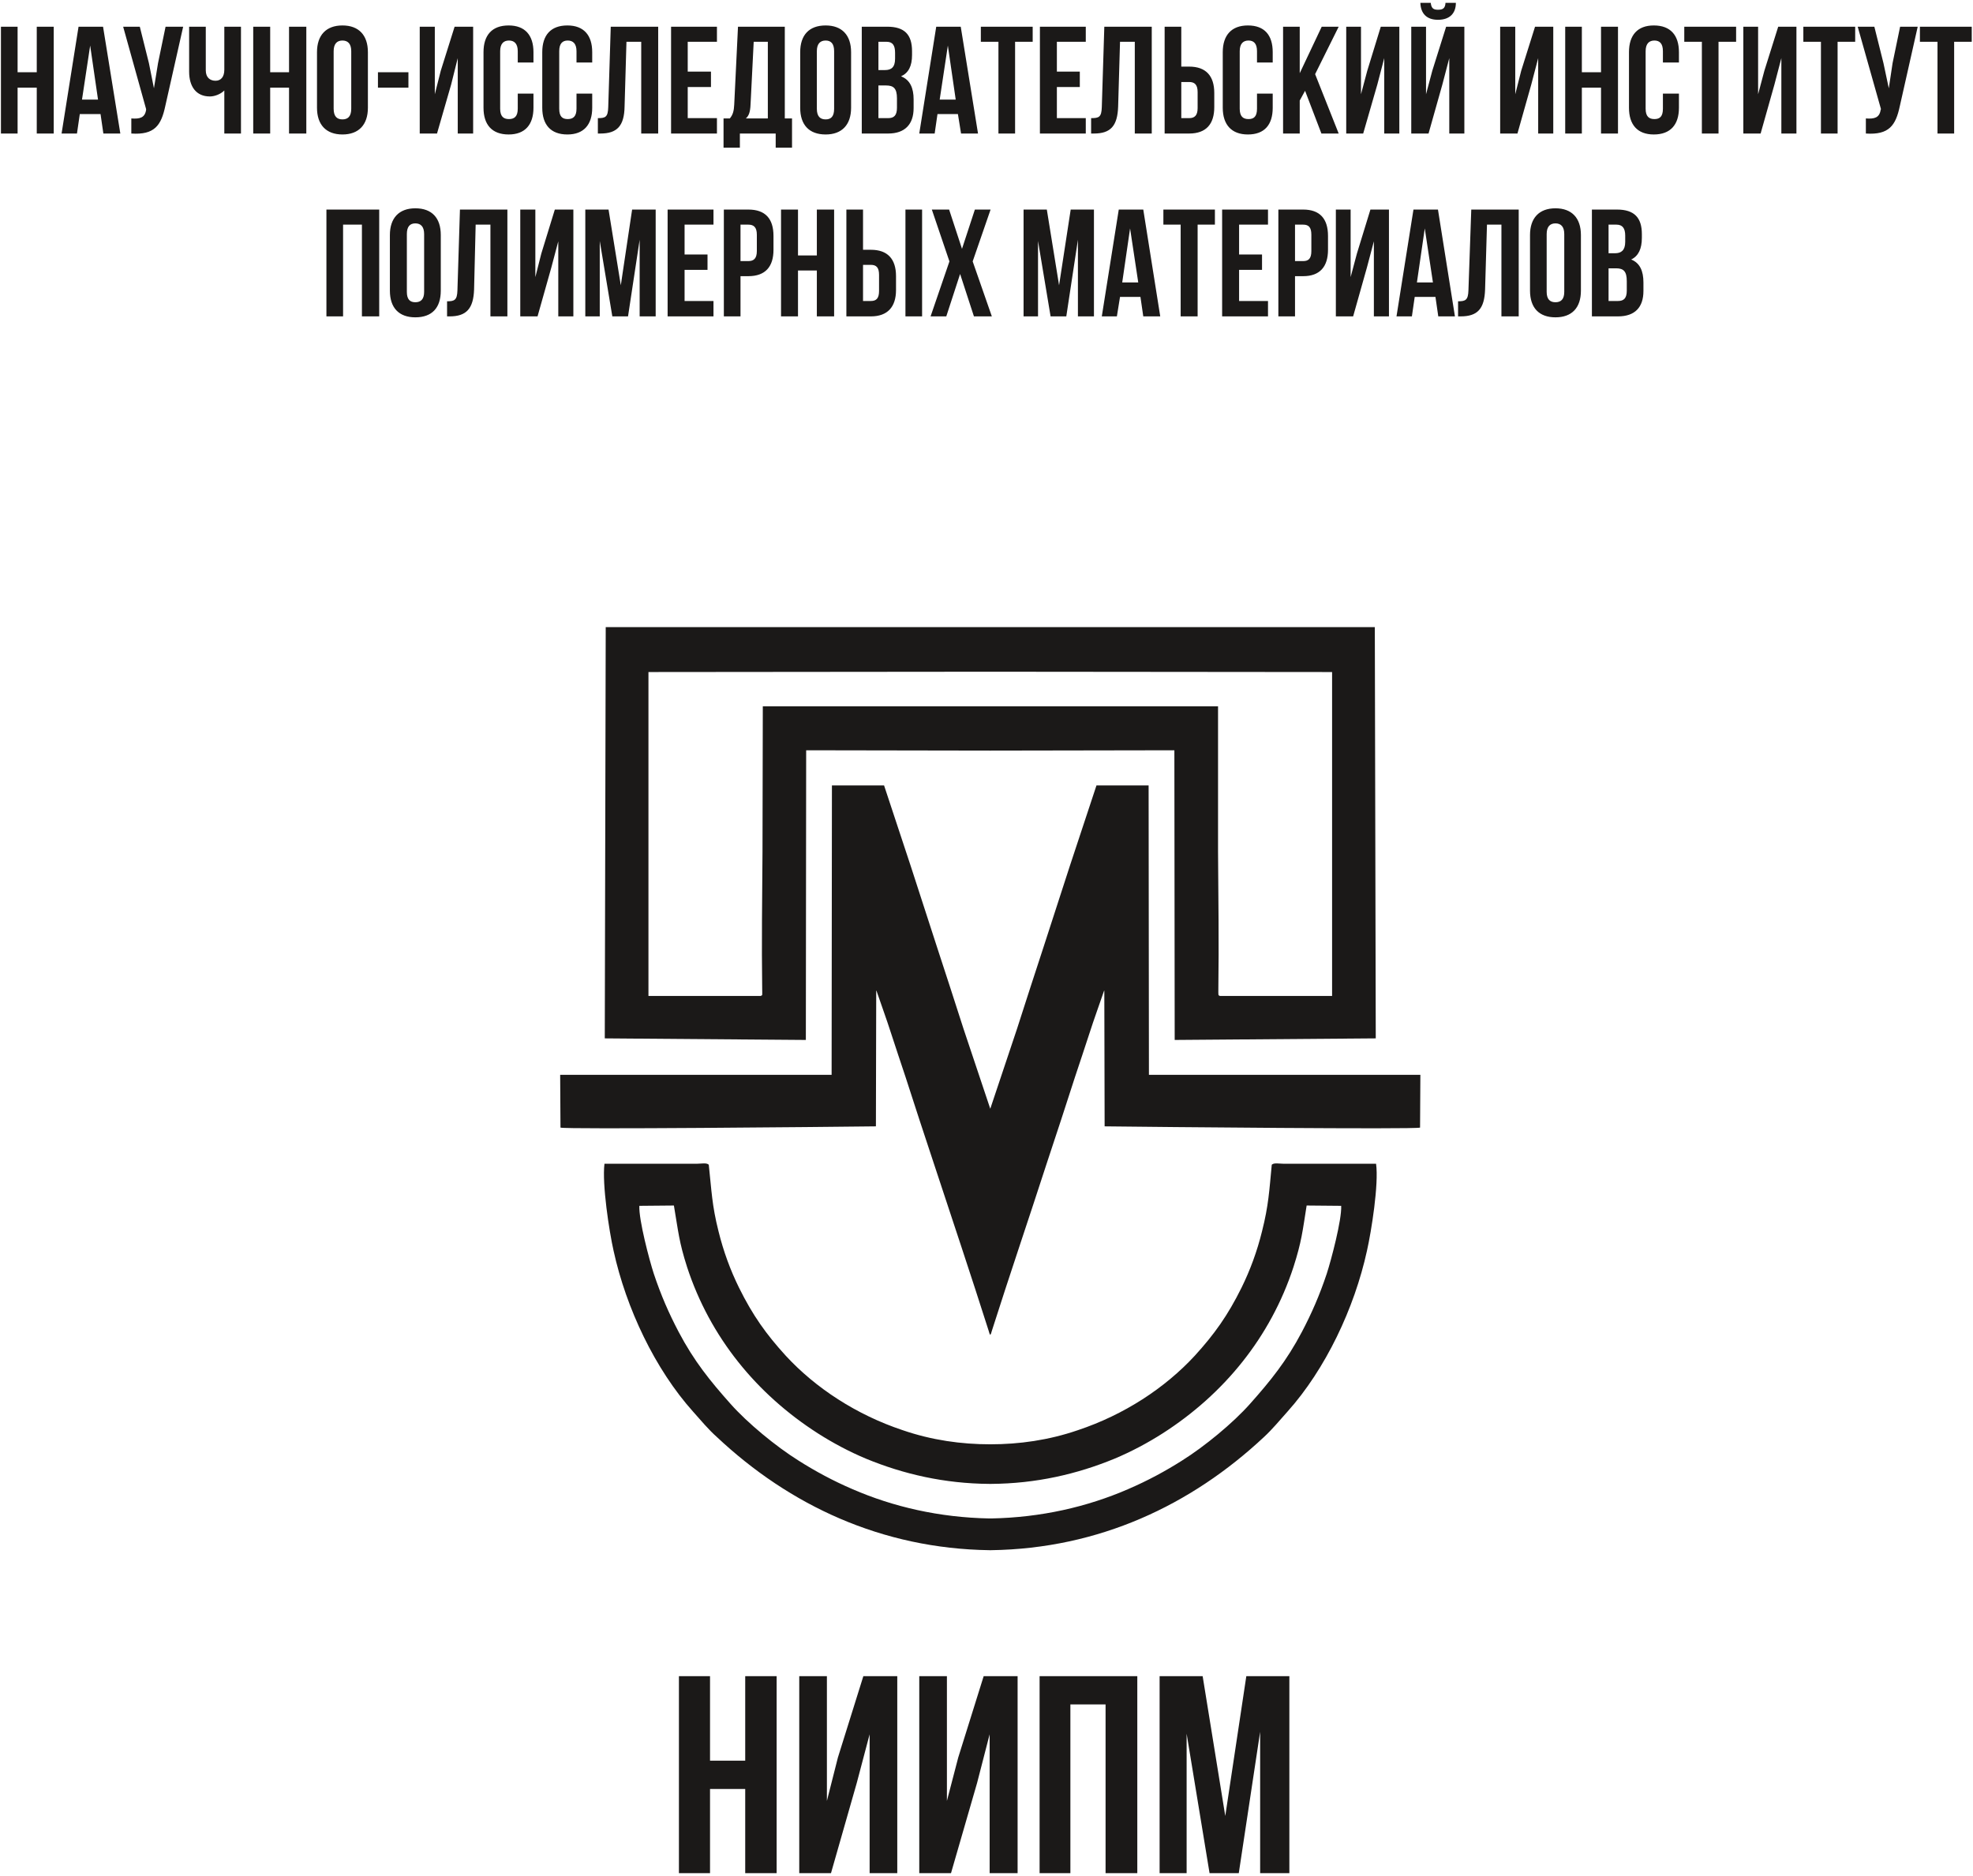 <?xml version="1.0" encoding="UTF-8" standalone="no"?>
<svg width="628px" height="597px" viewBox="0 0 628 597" version="1.1" xmlns="http://www.w3.org/2000/svg" xmlns:xlink="http://www.w3.org/1999/xlink">
    <!-- Generator: Sketch 3.8.3 (29802) - http://www.bohemiancoding.com/sketch -->
    <title>Group</title>
    <desc>Created with Sketch.</desc>
    <defs></defs>
    <g id="Page-1" stroke="none" stroke-width="1" fill="none" fill-rule="evenodd">
        <g id="Лого-(2)" transform="translate(-253, -505)" fill="#1B1918">
            <g id="Group" transform="translate(253, 505)">
                <path d="M315.2,199.6 L192.8,199.6 L192.5,330.5 L256.5,331 L256.6,238.8 L315.2,238.9 L373.8,238.8 L373.9,331 L437.9,330.5 L437.6,199.6 L315.2,199.6 L315.2,199.6 Z M315.2,224.8 L242.8,224.8 L242.7,271.1 C242.6,285 242.4,300.7 242.6,314.5 C242.6,317 242.8,316.7 242.1,317 L242.5,224.7 C244.4,224.1 307.3,224.5 314.9,224.5 L315.2,224.5 L315.5,224.5 C323.1,224.5 386,224.1 387.9,224.7 L388.3,317 L424,317 L424,213.9 L315.2,213.8 L206.4,213.9 L206.4,317 L242.1,317 L242.5,224.7 C244.4,224.1 307.3,224.5 314.9,224.5 L315.2,224.5 L315.5,224.5 C323.1,224.5 386,224.1 387.9,224.7 L388.3,317 C387.7,316.7 387.8,317 387.8,314.5 C388,300.7 387.8,285 387.7,271.1 L387.7,224.8 L315.2,224.8 L315.2,224.8 Z M315.2,459.7 C324.4,459.7 333.8,458.4 343.1,455.2 C357.8,450.3 370.8,441.8 380.3,431.5 C386.5,424.7 390.8,418.7 395.2,409.8 C397.9,404.3 400.1,398.4 401.7,391.9 C403.8,383.6 404,379 404.8,370.7 C405.3,370.3 405.8,370.3 406.5,370.3 C407.1,370.3 407.8,370.4 408.5,370.4 L438,370.4 C438.9,376.9 436.5,391.9 435.1,398.1 C431.1,416.4 421.9,435.8 409.8,449.3 C407.2,452.2 405,454.9 402.3,457.4 C379.1,479.1 349.8,492.9 315.5,493.4 L315.2,493.4 L314.9,493.4 C280.6,492.9 251.3,479.1 228.2,457.4 C225.4,454.9 223.2,452.2 220.6,449.3 C208.5,435.8 199.3,416.4 195.3,398.1 C193.9,391.9 191.6,376.9 192.4,370.4 L221.9,370.4 C222.6,370.4 223.3,370.3 223.9,370.3 C224.6,370.3 225.1,370.3 225.6,370.7 C226.5,379 226.6,383.6 228.7,391.9 C230.3,398.4 232.5,404.3 235.2,409.8 C239.6,418.7 243.9,424.7 250.1,431.5 C259.6,441.8 272.6,450.3 287.3,455.2 C296.6,458.4 306,459.7 315.2,459.7 L315.2,459.7 Z M315.2,483.3 L315.5,483.3 C331.4,483 346.1,479.6 359,474 C365.3,471.3 371,468.2 376.2,464.9 C383.4,460.4 392.5,452.9 397.9,446.8 C404.4,439.5 409.5,433.2 414.4,423.9 C417.5,418 420,412.3 422.3,405.4 C423.7,401.1 427.1,388.3 426.9,383.8 L415.9,383.7 C414.6,391.9 414.3,395.2 411.7,403.3 C404.4,425.6 389.6,443.7 370.1,456.2 C365.4,459.2 360.2,462 354.7,464.3 C342.8,469.2 329.8,472.2 315.5,472.3 L315.2,472.3 L314.9,472.3 C300.6,472.2 287.6,469.2 275.7,464.3 C270.2,462 265,459.2 260.3,456.2 C240.8,443.7 226,425.6 218.7,403.3 C216.1,395.2 215.9,391.9 214.5,383.7 L203.5,383.8 C203.3,388.3 206.7,401.1 208.1,405.4 C210.4,412.3 212.9,418 216,423.9 C220.9,433.2 226,439.5 232.5,446.8 C237.9,452.9 247,460.4 254.2,464.9 C259.4,468.2 265.1,471.3 271.4,474 C284.3,479.6 299,483 314.9,483.3 L315.2,483.3 L315.2,483.3 Z M315.2,352.9 L323.7,327.5 C326.5,318.8 329.3,310.1 332.1,301.6 C334.9,293 337.7,284.4 340.5,275.7 L349,250 L365.6,250 L365.7,342.1 L452.1,342.1 L452,358.9 C450.1,359.5 368.4,358.7 351.6,358.5 L351.5,315.3 C351.5,315.3 351.4,315.3 351.4,315.4 L349.1,322 C348.3,324.3 347.5,326.6 346.8,328.8 C345.3,333.5 343.7,338.1 342.2,342.7 C339.2,352 336.3,360.9 333.2,370.2 C327.5,387.8 321.3,406 315.7,423.6 C315.5,424.4 315.4,424.6 315.2,424.9 C315,424.6 314.9,424.4 314.7,423.6 C309.1,406 303,387.8 297.2,370.2 C294.1,360.9 291.2,352 288.2,342.7 C286.7,338.1 285.1,333.5 283.6,328.8 C282.9,326.6 282.1,324.3 281.3,322 L279,315.4 C279,315.3 278.9,315.3 278.9,315.3 L278.8,358.5 C262,358.7 180.3,359.5 178.4,358.9 L178.3,342.1 L264.7,342.1 L264.8,250 L281.4,250 L289.9,275.7 C292.7,284.4 295.5,293 298.3,301.6 C301.1,310.1 303.9,318.8 306.7,327.5 L315.2,352.9 L315.2,352.9 Z" id="Fill-3"></path>
                <path d="M5.6,27.9 L11.7,27.9 L11.7,42.5 L17.1,42.5 L17.1,8.5 L11.7,8.5 L11.7,23 L5.6,23 L5.6,8.5 L0.3,8.5 L0.3,42.5 L5.6,42.5 L5.6,27.9 L5.6,27.9 Z M32.8,8.5 L25,8.5 L19.6,42.5 L24.5,42.5 L25.4,36.3 L32,36.3 L32.9,42.5 L38.3,42.5 L32.8,8.5 L32.8,8.5 Z M28.7,14.5 L31.2,31.7 L26.1,31.7 L28.7,14.5 L28.7,14.5 Z M58.3,8.5 L52.7,8.5 L50.3,20.1 L49,28.1 L47.4,20.1 L44.5,8.5 L39.2,8.5 L46.5,34.7 L46.5,35 C46.1,37.5 44.5,37.9 41.8,37.7 L41.8,42.5 C49.2,43 51.3,39.9 52.6,33.8 L58.3,8.5 L58.3,8.5 Z M71.4,8.5 L71.4,22.2 C71.4,24.5 70.3,25.7 68.6,25.7 C66.9,25.7 65.5,24.7 65.5,22.4 L65.5,8.5 L60.2,8.5 L60.2,22.8 C60.2,27.5 62.4,30.7 66.8,30.7 C68.3,30.7 70.2,30 71.4,28.8 L71.4,42.5 L76.7,42.5 L76.7,8.5 L71.4,8.5 L71.4,8.5 Z M86,27.9 L92,27.9 L92,42.5 L97.5,42.5 L97.5,8.5 L92,8.5 L92,23 L86,23 L86,8.5 L80.6,8.5 L80.6,42.5 L86,42.5 L86,27.9 L86,27.9 Z M106.2,16.3 C106.2,13.9 107.3,12.9 109,12.9 C110.7,12.9 111.8,13.9 111.8,16.3 L111.8,34.6 C111.8,37.1 110.7,38 109,38 C107.3,38 106.2,37.1 106.2,34.6 L106.2,16.3 L106.2,16.3 Z M100.9,34.3 C100.9,39.7 103.8,42.8 109,42.8 C114.2,42.8 117.1,39.7 117.1,34.3 L117.1,16.6 C117.1,11.2 114.2,8.1 109,8.1 C103.8,8.1 100.9,11.2 100.9,16.6 L100.9,34.3 L100.9,34.3 Z M120.3,27.9 L130,27.9 L130,23 L120.3,23 L120.3,27.9 L120.3,27.9 Z M143.6,26.9 L145.7,18.5 L145.7,42.5 L150.6,42.5 L150.6,8.5 L144.7,8.5 L140.3,22.5 L138.4,30 L138.4,8.5 L133.6,8.5 L133.6,42.5 L139.1,42.5 L143.6,26.9 L143.6,26.9 Z M164.8,29.8 L164.8,34.6 C164.8,37.1 163.7,37.9 162,37.9 C160.3,37.9 159.2,37.1 159.2,34.6 L159.2,16.3 C159.2,13.9 160.3,12.9 162,12.9 C163.7,12.9 164.8,13.9 164.8,16.3 L164.8,19.9 L169.8,19.9 L169.8,16.6 C169.8,11.2 167.1,8.1 161.9,8.1 C156.6,8.1 153.9,11.2 153.9,16.6 L153.9,34.3 C153.9,39.7 156.6,42.8 161.9,42.8 C167.1,42.8 169.8,39.7 169.8,34.3 L169.8,29.8 L164.8,29.8 L164.8,29.8 Z M183.5,29.8 L183.5,34.6 C183.5,37.1 182.4,37.9 180.7,37.9 C179,37.9 178,37.1 178,34.6 L178,16.3 C178,13.9 179,12.9 180.7,12.9 C182.4,12.9 183.5,13.9 183.5,16.3 L183.5,19.9 L188.5,19.9 L188.5,16.6 C188.5,11.2 185.8,8.1 180.6,8.1 C175.3,8.1 172.6,11.2 172.6,16.6 L172.6,34.3 C172.6,39.7 175.3,42.8 180.6,42.8 C185.8,42.8 188.5,39.7 188.5,34.3 L188.5,29.8 L183.5,29.8 L183.5,29.8 Z M190.3,42.5 L191.1,42.5 C196.4,42.5 198.7,40.1 198.8,33.9 L199.4,13.3 L204.1,13.3 L204.1,42.5 L209.5,42.5 L209.5,8.5 L194.4,8.5 L193.6,34.1 C193.5,37.3 192.7,37.6 190.3,37.6 L190.3,42.5 L190.3,42.5 Z M218.9,13.3 L228.2,13.3 L228.2,8.5 L213.6,8.5 L213.6,42.5 L228.2,42.5 L228.2,37.6 L218.9,37.6 L218.9,27.7 L226.3,27.7 L226.3,22.8 L218.9,22.8 L218.9,13.3 L218.9,13.3 Z M252.1,47 L252.1,37.7 L249.8,37.7 L249.8,8.5 L234.9,8.5 L233.7,33.3 C233.6,35.3 233.3,36.5 232.3,37.7 L230.3,37.7 L230.3,47 L235.5,47 L235.5,42.5 L246.9,42.5 L246.9,47 L252.1,47 L252.1,47 Z M239.9,13.3 L244.4,13.3 L244.4,37.7 L237.4,37.7 C238.3,36.9 238.8,35.8 238.9,33.2 L239.9,13.3 L239.9,13.3 Z M260,16.3 C260,13.9 261.1,12.9 262.8,12.9 C264.5,12.9 265.5,13.9 265.5,16.3 L265.5,34.6 C265.5,37.1 264.5,38 262.8,38 C261.1,38 260,37.1 260,34.6 L260,16.3 L260,16.3 Z M254.7,34.3 C254.7,39.7 257.5,42.8 262.8,42.8 C268,42.8 270.9,39.7 270.9,34.3 L270.9,16.6 C270.9,11.2 268,8.1 262.8,8.1 C257.5,8.1 254.7,11.2 254.7,16.6 L254.7,34.3 L254.7,34.3 Z M282.4,8.5 L274.3,8.5 L274.3,42.5 L282.7,42.5 C288,42.5 290.8,39.6 290.8,34.4 L290.8,31.6 C290.8,28.1 289.7,25.4 286.8,24.3 C289.2,23.2 290.3,21 290.3,17.5 L290.3,16.3 C290.3,11 287.9,8.5 282.4,8.5 L282.4,8.5 Z M282,27.2 C284.4,27.2 285.5,28.1 285.5,31.3 L285.5,34.3 C285.5,36.8 284.5,37.6 282.7,37.6 L279.6,37.6 L279.6,27.2 L282,27.2 L282,27.2 Z M282.2,13.3 C284.1,13.3 284.9,14.4 284.9,16.8 L284.9,18.7 C284.9,21.4 283.7,22.3 281.7,22.3 L279.6,22.3 L279.6,13.3 L282.2,13.3 L282.2,13.3 Z M305.8,8.5 L298,8.5 L292.6,42.5 L297.5,42.5 L298.4,36.3 L304.9,36.3 L305.9,42.5 L311.3,42.5 L305.8,8.5 L305.8,8.5 Z M301.7,14.5 L304.2,31.7 L299.1,31.7 L301.7,14.5 L301.7,14.5 Z M312.2,13.3 L317.8,13.3 L317.8,42.5 L323.1,42.5 L323.1,13.3 L328.7,13.3 L328.7,8.5 L312.2,8.5 L312.2,13.3 L312.2,13.3 Z M336.4,13.3 L345.6,13.3 L345.6,8.5 L331,8.5 L331,42.5 L345.6,42.5 L345.6,37.6 L336.4,37.6 L336.4,27.7 L343.7,27.7 L343.7,22.8 L336.4,22.8 L336.4,13.3 L336.4,13.3 Z M347.3,42.5 L348.2,42.5 C353.5,42.5 355.7,40.1 355.9,33.9 L356.5,13.3 L361.2,13.3 L361.2,42.5 L366.6,42.5 L366.6,8.5 L351.5,8.5 L350.7,34.1 C350.6,37.3 349.8,37.6 347.3,37.6 L347.3,42.5 L347.3,42.5 Z M378.5,42.5 C383.9,42.5 386.5,39.5 386.5,34.1 L386.5,29.6 C386.5,24.2 383.9,21.2 378.5,21.2 L376,21.2 L376,8.5 L370.7,8.5 L370.7,42.5 L378.5,42.5 L378.5,42.5 Z M376,37.6 L376,26.1 L378.5,26.1 C380.2,26.1 381.2,26.9 381.2,29.3 L381.2,34.4 C381.2,36.8 380.2,37.6 378.5,37.6 L376,37.6 L376,37.6 Z M400.1,29.8 L400.1,34.6 C400.1,37.1 399.1,37.9 397.4,37.9 C395.7,37.9 394.6,37.1 394.6,34.6 L394.6,16.3 C394.6,13.9 395.7,12.9 397.4,12.9 C399.1,12.9 400.1,13.9 400.1,16.3 L400.1,19.9 L405.1,19.9 L405.1,16.6 C405.1,11.2 402.5,8.1 397.2,8.1 C392,8.1 389.2,11.2 389.2,16.6 L389.2,34.3 C389.2,39.7 392,42.8 397.2,42.8 C402.5,42.8 405.1,39.7 405.1,34.3 L405.1,29.8 L400.1,29.8 L400.1,29.8 Z M420.6,42.5 L426.1,42.5 L418.6,23.6 L426.1,8.5 L420.7,8.5 L413.7,23.3 L413.7,8.5 L408.4,8.5 L408.4,42.5 L413.7,42.5 L413.7,32 L415.4,28.9 L420.6,42.5 L420.6,42.5 Z M438.4,26.9 L440.6,18.5 L440.6,42.5 L445.4,42.5 L445.4,8.5 L439.5,8.5 L435.2,22.5 L433.2,30 L433.2,8.5 L428.5,8.5 L428.5,42.5 L433.9,42.5 L438.4,26.9 L438.4,26.9 Z M454.7,42.5 L449.2,42.5 L449.2,8.5 L453.9,8.5 L453.9,30 L455.9,22.5 L460.3,8.5 L466.1,8.5 L466.1,42.5 L461.3,42.5 L461.3,18.5 L459.1,26.9 L454.7,42.5 L454.7,42.5 Z M460.1,0.9 C460,2.7 459.2,3.1 457.7,3.1 C456.3,3.1 455.6,2.7 455.4,0.9 L452.1,0.9 C452.2,4.2 454,6.3 457.7,6.3 C461.5,6.3 463.4,4.2 463.4,0.9 L460.1,0.9 L460.1,0.9 Z M487.4,26.9 L489.6,18.5 L489.6,42.5 L494.4,42.5 L494.4,8.5 L488.6,8.5 L484.2,22.5 L482.3,30 L482.3,8.5 L477.5,8.5 L477.5,42.5 L483,42.5 L487.4,26.9 L487.4,26.9 Z M503.5,27.9 L509.6,27.9 L509.6,42.5 L515,42.5 L515,8.5 L509.6,8.5 L509.6,23 L503.5,23 L503.5,8.5 L498.2,8.5 L498.2,42.5 L503.5,42.5 L503.5,27.9 L503.5,27.9 Z M529.3,29.8 L529.3,34.6 C529.3,37.1 528.3,37.9 526.6,37.9 C524.9,37.9 523.8,37.1 523.8,34.6 L523.8,16.3 C523.8,13.9 524.9,12.9 526.6,12.9 C528.3,12.9 529.3,13.9 529.3,16.3 L529.3,19.9 L534.4,19.9 L534.4,16.6 C534.4,11.2 531.7,8.1 526.4,8.1 C521.2,8.1 518.5,11.2 518.5,16.6 L518.5,34.3 C518.5,39.7 521.2,42.8 526.4,42.8 C531.7,42.8 534.4,39.7 534.4,34.3 L534.4,29.8 L529.3,29.8 L529.3,29.8 Z M536.1,13.3 L541.7,13.3 L541.7,42.5 L547,42.5 L547,13.3 L552.6,13.3 L552.6,8.5 L536.1,8.5 L536.1,13.3 L536.1,13.3 Z M564.8,26.9 L567,18.5 L567,42.5 L571.8,42.5 L571.8,8.5 L566,8.5 L561.6,22.5 L559.6,30 L559.6,8.5 L554.9,8.5 L554.9,42.5 L560.4,42.5 L564.8,26.9 L564.8,26.9 Z M574,13.3 L579.6,13.3 L579.6,42.5 L584.9,42.5 L584.9,13.3 L590.5,13.3 L590.5,8.5 L574,8.5 L574,13.3 L574,13.3 Z M610.4,8.5 L604.8,8.5 L602.4,20.1 L601.2,28.1 L599.5,20.1 L596.6,8.5 L591.3,8.5 L598.7,34.7 L598.6,35 C598.2,37.5 596.6,37.9 593.9,37.7 L593.9,42.5 C601.3,43 603.4,39.9 604.7,33.8 L610.4,8.5 L610.4,8.5 Z M611.1,13.3 L616.7,13.3 L616.7,42.5 L622,42.5 L622,13.3 L627.6,13.3 L627.6,8.5 L611.1,8.5 L611.1,13.3 L611.1,13.3 Z M109.2,71.5 L115.2,71.5 L115.2,100.7 L120.7,100.7 L120.7,66.7 L103.9,66.7 L103.9,100.7 L109.2,100.7 L109.2,71.5 L109.2,71.5 Z M129.5,74.5 C129.5,72.1 130.5,71.1 132.2,71.1 C133.9,71.1 135,72.1 135,74.5 L135,92.9 C135,95.3 133.9,96.2 132.2,96.2 C130.5,96.2 129.5,95.3 129.5,92.9 L129.5,74.5 L129.5,74.5 Z M124.1,92.5 C124.1,98 127,101 132.2,101 C137.5,101 140.3,98 140.3,92.5 L140.3,74.8 C140.3,69.4 137.5,66.3 132.2,66.3 C127,66.3 124.1,69.4 124.1,74.8 L124.1,92.5 L124.1,92.5 Z M142.3,100.7 L143.1,100.7 C148.4,100.7 150.7,98.3 150.9,92.1 L151.4,71.5 L156.1,71.5 L156.1,100.7 L161.5,100.7 L161.5,66.7 L146.4,66.7 L145.6,92.4 C145.5,95.5 144.7,95.9 142.3,95.9 L142.3,100.7 L142.3,100.7 Z M175.5,85.1 L177.7,76.8 L177.7,100.7 L182.5,100.7 L182.5,66.7 L176.6,66.7 L172.3,80.7 L170.4,88.2 L170.4,66.7 L165.6,66.7 L165.6,100.7 L171.1,100.7 L175.5,85.1 L175.5,85.1 Z M193.7,66.7 L186.3,66.7 L186.3,100.7 L190.9,100.7 L190.9,76.7 L194.9,100.7 L199.9,100.7 L203.6,76.3 L203.6,100.7 L208.7,100.7 L208.7,66.7 L201.2,66.7 L197.6,90.8 L193.7,66.7 L193.7,66.7 Z M217.9,71.5 L227.1,71.5 L227.1,66.7 L212.5,66.7 L212.5,100.7 L227.1,100.7 L227.1,95.8 L217.9,95.8 L217.9,85.9 L225.2,85.9 L225.2,81 L217.9,81 L217.9,71.5 L217.9,71.5 Z M238.2,66.7 L230.4,66.7 L230.4,100.7 L235.7,100.7 L235.7,87.9 L238.2,87.9 C243.6,87.9 246.2,84.9 246.2,79.5 L246.2,75.1 C246.2,69.6 243.6,66.7 238.2,66.7 L238.2,66.7 Z M238.2,71.5 C239.9,71.5 240.9,72.3 240.9,74.7 L240.9,79.9 C240.9,82.3 239.9,83.1 238.2,83.1 L235.7,83.1 L235.7,71.5 L238.2,71.5 L238.2,71.5 Z M254,86.1 L260,86.1 L260,100.7 L265.5,100.7 L265.5,66.7 L260,66.7 L260,81.3 L254,81.3 L254,66.7 L248.6,66.7 L248.6,100.7 L254,100.7 L254,86.1 L254,86.1 Z M277.2,100.7 C282.5,100.7 285.2,97.7 285.2,92.3 L285.2,87.9 C285.2,82.4 282.5,79.5 277.2,79.5 L274.7,79.5 L274.7,66.7 L269.4,66.7 L269.4,100.7 L277.2,100.7 L277.2,100.7 Z M274.7,95.8 L274.7,84.3 L277.2,84.3 C278.9,84.3 279.8,85.1 279.8,87.5 L279.8,92.6 C279.8,95 278.9,95.8 277.2,95.8 L274.7,95.8 L274.7,95.8 Z M293.5,100.7 L293.5,66.7 L288.2,66.7 L288.2,100.7 L293.5,100.7 L293.5,100.7 Z M310.3,66.7 L306.2,79.2 L302.1,66.7 L296.6,66.7 L302.2,83.2 L296.2,100.7 L301.2,100.7 L305.6,87.2 L310,100.7 L315.7,100.7 L309.6,83.2 L315.3,66.7 L310.3,66.7 L310.3,66.7 Z M333.2,66.7 L325.8,66.7 L325.8,100.7 L330.4,100.7 L330.4,76.7 L334.4,100.7 L339.4,100.7 L343.1,76.3 L343.1,100.7 L348.2,100.7 L348.2,66.7 L340.8,66.7 L337.1,90.8 L333.2,66.7 L333.2,66.7 Z M363.9,66.7 L356.1,66.7 L350.7,100.7 L355.5,100.7 L356.5,94.5 L363,94.5 L363.9,100.7 L369.3,100.7 L363.9,66.7 L363.9,66.7 Z M359.7,72.7 L362.3,89.9 L357.2,89.9 L359.7,72.7 L359.7,72.7 Z M370.3,71.5 L375.8,71.5 L375.8,100.7 L381.2,100.7 L381.2,71.5 L386.7,71.5 L386.7,66.7 L370.3,66.7 L370.3,71.5 L370.3,71.5 Z M394.4,71.5 L403.6,71.5 L403.6,66.7 L389,66.7 L389,100.7 L403.6,100.7 L403.6,95.8 L394.4,95.8 L394.4,85.9 L401.7,85.9 L401.7,81 L394.4,81 L394.4,71.5 L394.4,71.5 Z M414.8,66.7 L406.9,66.7 L406.9,100.7 L412.2,100.7 L412.2,87.9 L414.8,87.9 C420.1,87.9 422.7,84.9 422.7,79.5 L422.7,75.1 C422.7,69.6 420.1,66.7 414.8,66.7 L414.8,66.7 Z M414.8,71.5 C416.5,71.5 417.4,72.3 417.4,74.7 L417.4,79.9 C417.4,82.3 416.5,83.1 414.8,83.1 L412.2,83.1 L412.2,71.5 L414.8,71.5 L414.8,71.5 Z M435.1,85.1 L437.3,76.8 L437.3,100.7 L442.1,100.7 L442.1,66.7 L436.2,66.7 L431.9,80.7 L429.9,88.2 L429.9,66.7 L425.2,66.7 L425.2,100.7 L430.7,100.7 L435.1,85.1 L435.1,85.1 Z M457.7,66.7 L449.9,66.7 L444.5,100.7 L449.4,100.7 L450.3,94.5 L456.9,94.5 L457.8,100.7 L463.1,100.7 L457.7,66.7 L457.7,66.7 Z M453.5,72.7 L456.1,89.9 L451,89.9 L453.5,72.7 L453.5,72.7 Z M464.1,100.7 L464.9,100.7 C470.3,100.7 472.5,98.3 472.7,92.1 L473.3,71.5 L477.9,71.5 L477.9,100.7 L483.4,100.7 L483.4,66.7 L468.3,66.7 L467.4,92.4 C467.3,95.5 466.5,95.9 464.1,95.9 L464.1,100.7 L464.1,100.7 Z M492.3,74.5 C492.3,72.1 493.4,71.1 495.1,71.1 C496.8,71.1 497.9,72.1 497.9,74.5 L497.9,92.9 C497.9,95.3 496.8,96.2 495.1,96.2 C493.4,96.2 492.3,95.3 492.3,92.9 L492.3,74.5 L492.3,74.5 Z M487,92.5 C487,98 489.9,101 495.1,101 C500.3,101 503.2,98 503.2,92.5 L503.2,74.8 C503.2,69.4 500.3,66.3 495.1,66.3 C489.9,66.3 487,69.4 487,74.8 L487,92.5 L487,92.5 Z M514.7,66.7 L506.7,66.7 L506.7,100.7 L515,100.7 C520.4,100.7 523.1,97.8 523.1,92.6 L523.1,89.9 C523.1,86.3 522,83.7 519.2,82.6 C521.5,81.5 522.6,79.2 522.6,75.7 L522.6,74.5 C522.6,69.3 520.2,66.7 514.7,66.7 L514.7,66.7 Z M514.4,85.4 C516.8,85.4 517.8,86.4 517.8,89.5 L517.8,92.5 C517.8,95 516.8,95.8 515,95.8 L512,95.8 L512,85.4 L514.4,85.4 L514.4,85.4 Z M514.5,71.5 C516.4,71.5 517.3,72.6 517.3,75 L517.3,77 C517.3,79.7 516,80.6 514.1,80.6 L512,80.6 L512,71.5 L514.5,71.5 L514.5,71.5 Z" id="Fill-4"></path>
                <path d="M226,569.4 L237.2,569.4 L237.2,596.2 L247.2,596.2 L247.2,533.5 L237.2,533.5 L237.2,560.4 L226,560.4 L226,533.5 L216.1,533.5 L216.1,596.2 L226,596.2 L226,569.4 L226,569.4 Z M272.7,567.5 L276.8,552 L276.8,596.2 L285.6,596.2 L285.6,533.5 L274.8,533.5 L266.7,559.4 L263.2,573.2 L263.2,533.5 L254.4,533.5 L254.4,596.2 L264.5,596.2 L272.7,567.5 L272.7,567.5 Z M311,567.5 L315,552 L315,596.2 L323.9,596.2 L323.9,533.5 L313.1,533.5 L305,559.4 L301.4,573.2 L301.4,533.5 L292.6,533.5 L292.6,596.2 L302.7,596.2 L311,567.5 L311,567.5 Z M340.7,542.5 L351.9,542.5 L351.9,596.2 L362,596.2 L362,533.5 L330.9,533.5 L330.9,596.2 L340.7,596.2 L340.7,542.5 L340.7,542.5 Z M382.8,533.5 L369.1,533.5 L369.1,596.2 L377.7,596.2 L377.7,551.8 L385,596.2 L394.3,596.2 L401.1,551.2 L401.1,596.2 L410.4,596.2 L410.4,533.5 L396.7,533.5 L390,578 L382.8,533.5 L382.8,533.5 Z" id="Fill-5"></path>
            </g>
        </g>
    </g>
</svg>